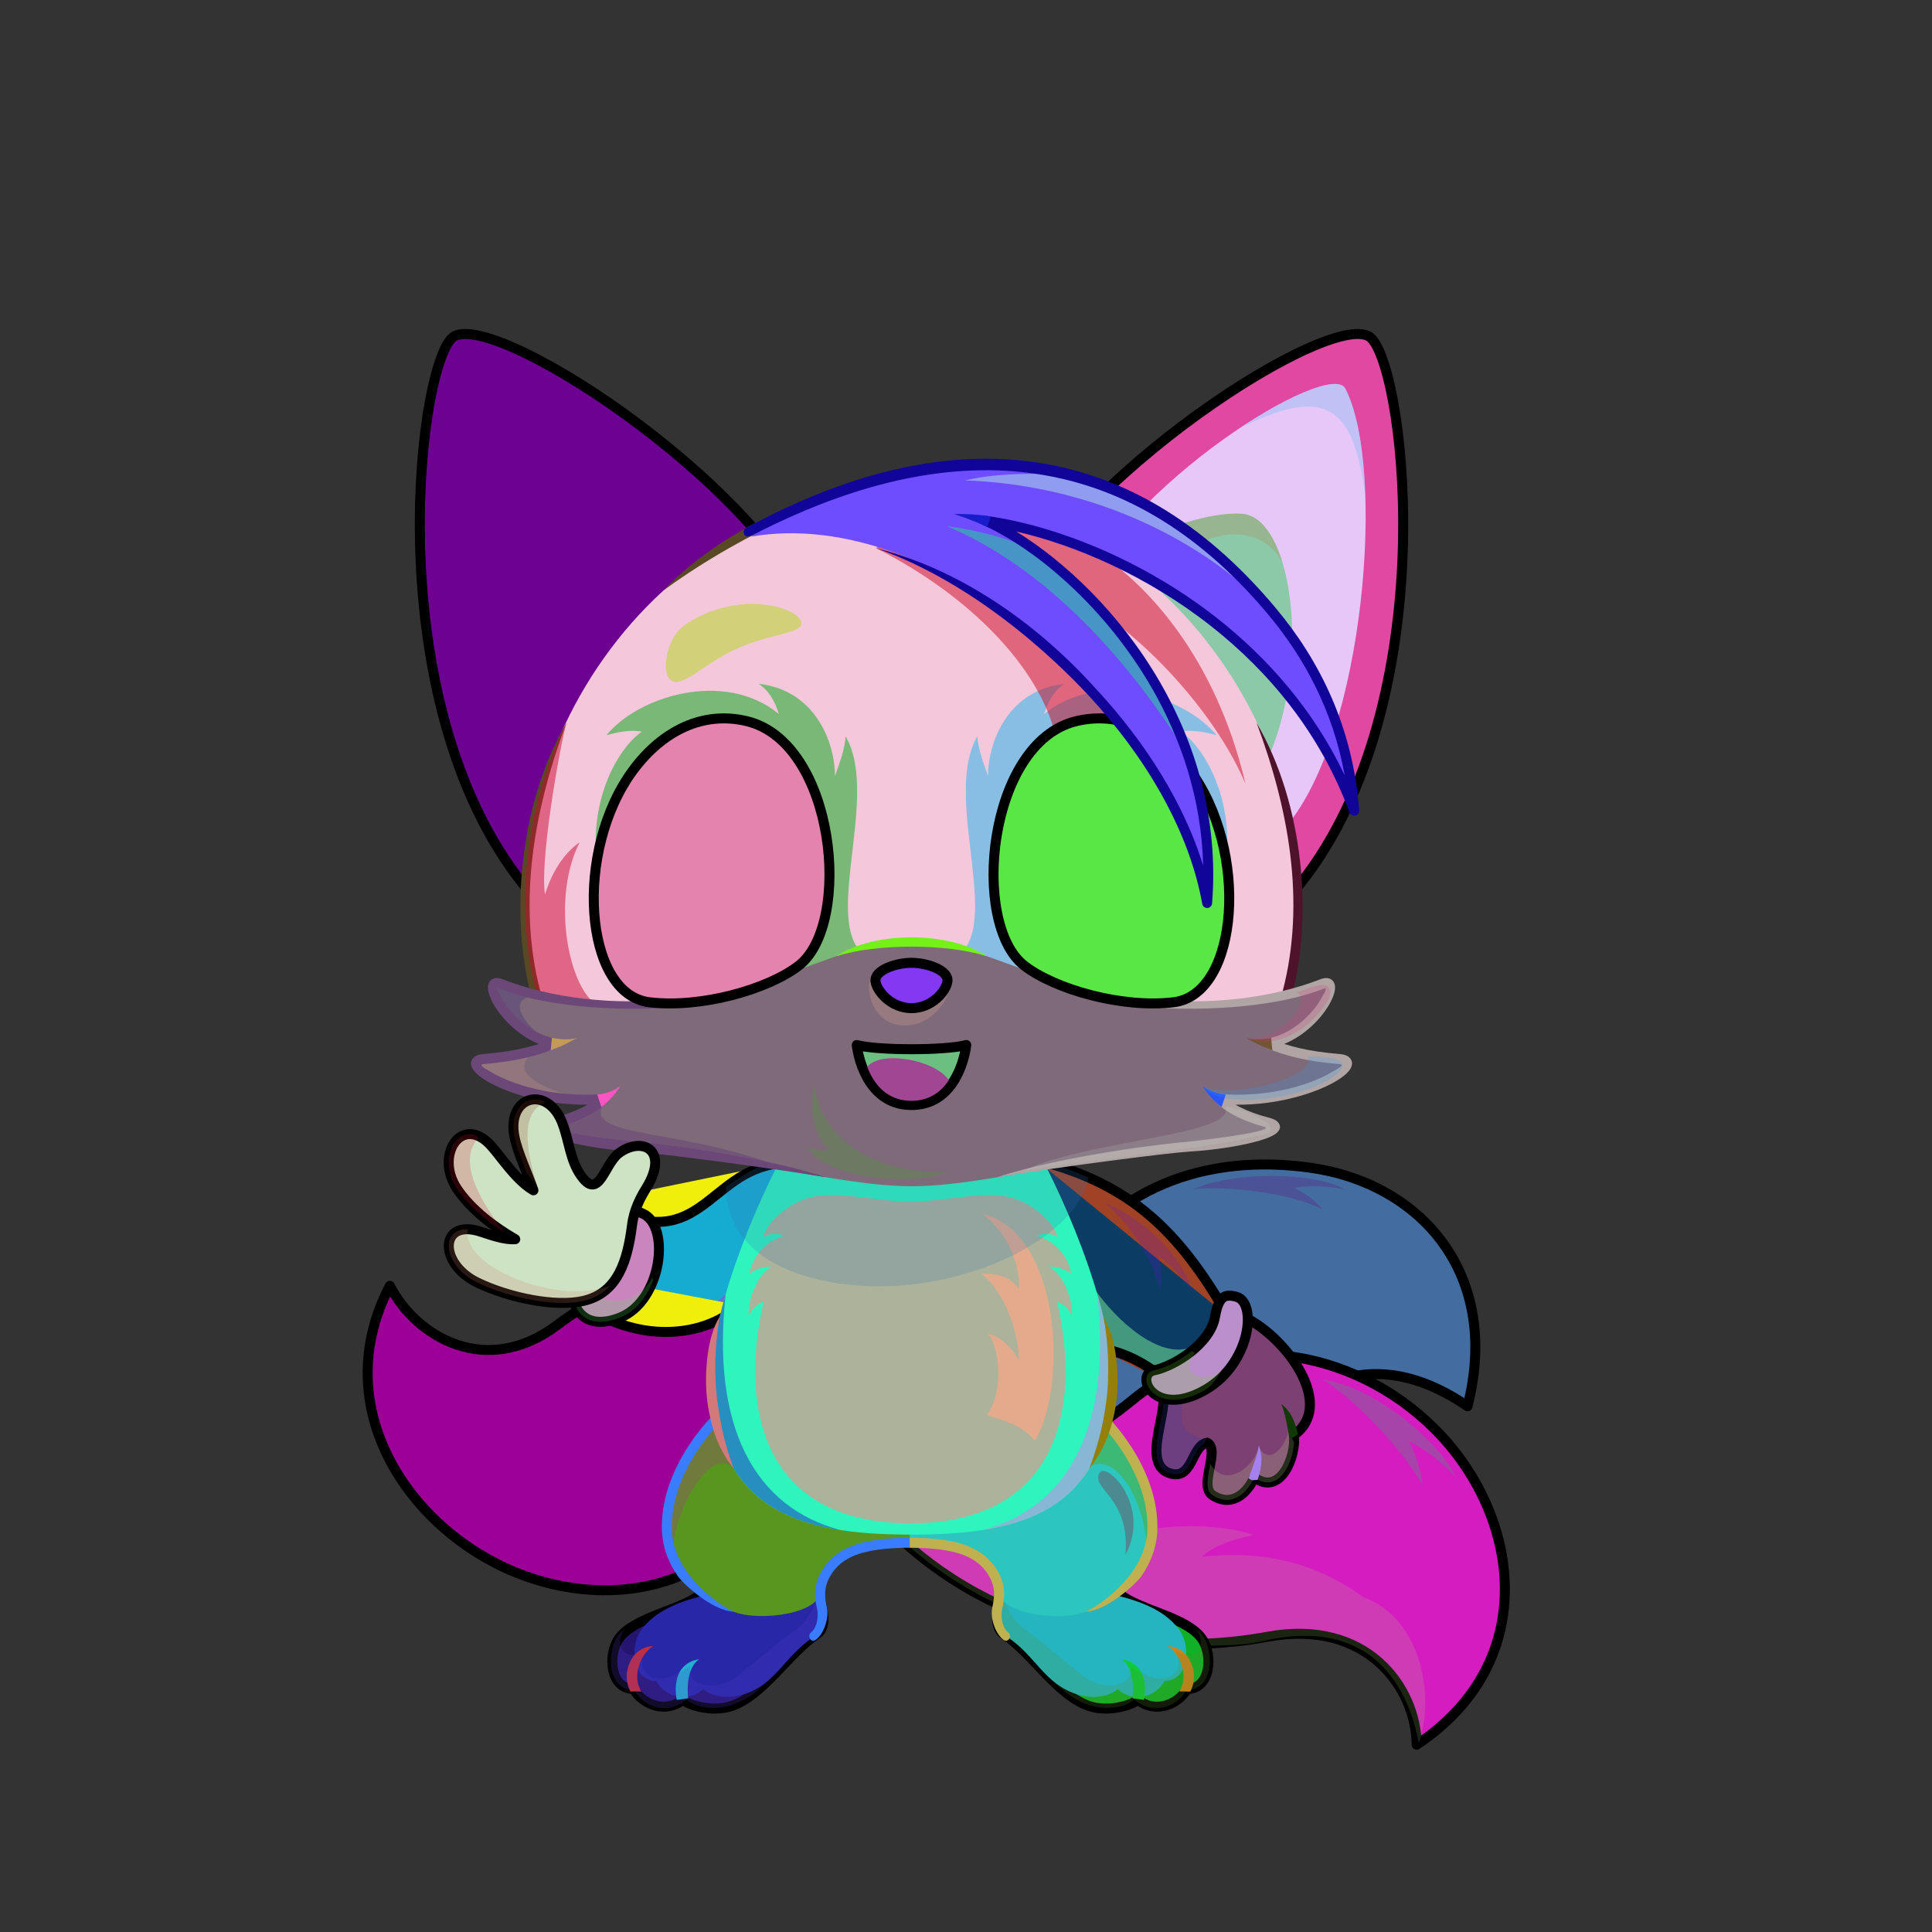 <?xml version="1.0" encoding="UTF-8"?><!DOCTYPE svg PUBLIC "-//W3C//DTD SVG 1.1//EN" "http://www.w3.org/Graphics/SVG/1.1/DTD/svg11.dtd"><!-- Creator: CorelDRAW X7 --><svg xmlns="http://www.w3.org/2000/svg" xmlns:xlink="http://www.w3.org/1999/xlink" xml:space="preserve" width="290mm" height="290mm" version="1.1" style="shape-rendering:geometricPrecision; text-rendering:geometricPrecision; image-rendering:optimizeQuality; fill-rule:evenodd; clip-rule:evenodd" viewBox="0 0 29000 29000">
 <rect x="0" y="0" width="29000" height="29000" fill="#333333" stroke="none"/>
 <defs>
  <style type="text/css">
   <![CDATA[
    .str1 {stroke:black;stroke-width:150}
    .str0 {stroke:black;stroke-width:150;stroke-linecap:round;stroke-linejoin:round}
    .fil4 {fill:none}
    .fil21 {fill:black}
    .fil12 {fill:#FEFEFE}
    .fil7 {fill:white}
    .fil13 {fill:black;fill-rule:nonzero}
    .fil0 {fill:black;fill-opacity:0.102}
    .fil8 {fill:black;fill-opacity:0.149}
    .fil14 {fill:black;fill-opacity:0.2}
    .fil18 {fill:#FFE299;fill-opacity:0.2}
    .fil11 {fill:#FFE299;fill-opacity:0.302}
    .fil39 {fill:black;fill-opacity:0.502}
    .fil2 {fill:#BF4C00;fill-opacity:0.502}
    .fil28 {fill:#FFE299;fill-opacity:0.502}
    .fil23 {fill:url(#id0)}
    .fil3 {fill:url(#id1)}
    .fil20 {fill:url(#id2)}
    .fil15 {fill:url(#id3)}
    .fil38 {fill:url(#id4)}
    .fil42 {fill:url(#id5)}
    .fil33 {fill:url(#id6)}
    .fil24 {fill:url(#id7)}
    .fil16 {fill:url(#id8)}
    .fil19 {fill:url(#id9)}
    .fil17 {fill:url(#id10)}
    .fil44 {fill:url(#id11)}
    .fil22 {fill:url(#id12)}
    .fil43 {fill:url(#id13)}
    .fil40 {fill:url(#id14)}
    .fil36 {fill:url(#id15)}
    .fil34 {fill:url(#id16)}
    .fil30 {fill:url(#id17)}
    .fil6 {fill:url(#id18)}
    .fil35 {fill:url(#id19)}
    .fil31 {fill:url(#id20)}
    .fil27 {fill:url(#id21)}
    .fil10 {fill:url(#id22)}
    .fil9 {fill:url(#id23)}
    .fil32 {fill:url(#id24)}
    .fil45 {fill:url(#id25)}
    .fil5 {fill:url(#id26)}
    .fil26 {fill:url(#id27)}
    .fil25 {fill:url(#id28)}
    .fil29 {fill:url(#id29)}
    .fil1 {fill:url(#id30)}
    .fil37 {fill:url(#id31)}
    .fil41 {fill:url(#id32)}
   ]]>
  </style>
  <linearGradient id="id0" gradientUnits="userSpaceOnUse" x1="13681.9" y1="17291.9" x2="13681.9" y2="23034.9">
   <stop offset="0" style="stop-opacity:1; stop-color:#FF6600"/>
   <stop offset="0.502" style="stop-opacity:1; stop-color:#F5942A"/>
   <stop offset="1" style="stop-opacity:1; stop-color:#FFAE00"/>
  </linearGradient>
  <linearGradient id="id1" gradientUnits="userSpaceOnUse" x1="7538.69" y1="22596.1" x2="6126.25" y2="19594.7">
   <stop offset="0" style="stop-opacity:1; stop-color:#DBDBDB"/>
   <stop offset="0.549" style="stop-opacity:1; stop-color:white"/>
   <stop offset="1" style="stop-opacity:1; stop-color:white"/>
  </linearGradient>
  <linearGradient id="id2" gradientUnits="userSpaceOnUse" x1="17890.2" y1="21010.8" x2="18046.4" y2="19448.5">
   <stop offset="0" style="stop-opacity:1; stop-color:#DBDBDB"/>
   <stop offset="0.678" style="stop-opacity:1; stop-color:white"/>
   <stop offset="1" style="stop-opacity:1; stop-color:white"/>
  </linearGradient>
  <linearGradient id="id3" gradientUnits="userSpaceOnUse" x1="15476.3" y1="24257.5" x2="15476.3" y2="20934.6">
   <stop offset="0" style="stop-opacity:1; stop-color:#FFC670"/>
   <stop offset="0.322" style="stop-opacity:1; stop-color:#FFAE00"/>
   <stop offset="1" style="stop-opacity:1; stop-color:#FAA017"/>
  </linearGradient>
  <linearGradient id="id4" gradientUnits="userSpaceOnUse" x1="9109.18" y1="14032.5" x2="12309.3" y2="14032.5">
   <stop offset="0" style="stop-opacity:1; stop-color:#0049B0"/>
   <stop offset="0.502" style="stop-opacity:1; stop-color:#9CC0FF"/>
   <stop offset="1" style="stop-opacity:1; stop-color:#0049B0"/>
  </linearGradient>
  <linearGradient id="id5" gradientUnits="userSpaceOnUse" xlink:href="#id4" x1="15054.6" y1="14032.5" x2="18254.7" y2="14032.5">
  </linearGradient>
  <linearGradient id="id6" gradientUnits="userSpaceOnUse" x1="13681.9" y1="17805.5" x2="13681.9" y2="14128.2">
   <stop offset="0" style="stop-opacity:1; stop-color:#DBDBDB"/>
   <stop offset="0.329" style="stop-opacity:1; stop-color:white"/>
   <stop offset="1" style="stop-opacity:1; stop-color:white"/>
  </linearGradient>
  <linearGradient id="id7" gradientUnits="userSpaceOnUse" x1="13664.7" y1="17937.1" x2="13664.7" y2="22866.3">
   <stop offset="0" style="stop-opacity:1; stop-color:#E6E6E6"/>
   <stop offset="0.651" style="stop-opacity:1; stop-color:#FEFEFE"/>
   <stop offset="1" style="stop-opacity:1; stop-color:#FEFEFE"/>
  </linearGradient>
  <linearGradient id="id8" gradientUnits="userSpaceOnUse" xlink:href="#id3" x1="11831.4" y1="24257.5" x2="11831.4" y2="20934.6">
  </linearGradient>
  <linearGradient id="id9" gradientUnits="userSpaceOnUse" x1="18373.5" y1="22495.2" x2="18648.6" y2="19744.3">
   <stop offset="0" style="stop-opacity:1; stop-color:#ADADAD"/>
   <stop offset="0.349" style="stop-opacity:1; stop-color:#E8E8E8"/>
   <stop offset="1" style="stop-opacity:1; stop-color:white"/>
  </linearGradient>
  <linearGradient id="id10" gradientUnits="userSpaceOnUse" x1="17056.8" y1="17439.4" x2="17056.8" y2="20837.2">
   <stop offset="0" style="stop-opacity:1; stop-color:#FA6B05"/>
   <stop offset="1" style="stop-opacity:1; stop-color:#FF9721"/>
  </linearGradient>
  <linearGradient id="id11" gradientUnits="userSpaceOnUse" x1="13681.9" y1="14451.8" x2="13681.9" y2="15133.5">
   <stop offset="0" style="stop-opacity:1; stop-color:#B0B0B0"/>
   <stop offset="1" style="stop-opacity:1; stop-color:black"/>
  </linearGradient>
  <linearGradient id="id12" gradientUnits="userSpaceOnUse" x1="9971.06" y1="17455.3" x2="9971.06" y2="19984">
   <stop offset="0" style="stop-opacity:1; stop-color:#FA6B05"/>
   <stop offset="1" style="stop-opacity:1; stop-color:#FF8F0F"/>
  </linearGradient>
  <linearGradient id="id13" gradientUnits="userSpaceOnUse" x1="16691.9" y1="11501.6" x2="16102.6" y2="13996.1">
   <stop offset="0" style="stop-opacity:1; stop-color:black"/>
   <stop offset="0.6" style="stop-opacity:1; stop-color:#001155"/>
   <stop offset="1" style="stop-opacity:1; stop-color:#0022AB"/>
  </linearGradient>
  <linearGradient id="id14" gradientUnits="userSpaceOnUse" xlink:href="#id13" x1="10671.9" y1="11501.6" x2="11261.2" y2="13996.1">
  </linearGradient>
  <linearGradient id="id15" gradientUnits="userSpaceOnUse" x1="13730.4" y1="16547.7" x2="13528.8" y2="15859.6">
   <stop offset="0" style="stop-opacity:1; stop-color:red"/>
   <stop offset="1" style="stop-opacity:1; stop-color:#590007"/>
  </linearGradient>
  <linearGradient id="id16" gradientUnits="userSpaceOnUse" xlink:href="#id2" x1="9339.47" y1="19777.9" x2="9156.27" y2="18220">
  </linearGradient>
  <linearGradient id="id17" gradientUnits="userSpaceOnUse" x1="15992.9" y1="7767.76" x2="20579.5" y2="10403.7">
   <stop offset="0" style="stop-opacity:1; stop-color:#DBDBDB"/>
   <stop offset="0.212" style="stop-opacity:1; stop-color:#E2E2E2"/>
   <stop offset="0.561" style="stop-opacity:1; stop-color:white"/>
   <stop offset="1" style="stop-opacity:1; stop-color:white"/>
  </linearGradient>
  <linearGradient id="id18" gradientUnits="userSpaceOnUse" x1="20730.1" y1="21107.7" x2="20730.1" y2="17900.6">
   <stop offset="0" style="stop-opacity:1; stop-color:#DBDBDB"/>
   <stop offset="0.749" style="stop-opacity:1; stop-color:white"/>
   <stop offset="1" style="stop-opacity:1; stop-color:white"/>
  </linearGradient>
  <linearGradient id="id19" gradientUnits="userSpaceOnUse" x1="8396.99" y1="19595.2" x2="8173.47" y2="16464.2">
   <stop offset="0" style="stop-opacity:1; stop-color:#E6E6E6"/>
   <stop offset="0.302" style="stop-opacity:1; stop-color:white"/>
   <stop offset="1" style="stop-opacity:1; stop-color:white"/>
  </linearGradient>
  <linearGradient id="id20" gradientUnits="userSpaceOnUse" x1="16239.9" y1="8630.86" x2="19040.4" y2="11054.9">
   <stop offset="0" style="stop-opacity:1; stop-color:#DBDBDB"/>
   <stop offset="0.271" style="stop-opacity:1; stop-color:#DBDBDB"/>
   <stop offset="1" style="stop-opacity:1; stop-color:white"/>
  </linearGradient>
  <linearGradient id="id21" gradientUnits="userSpaceOnUse" xlink:href="#id20" x1="11124" y1="8630.86" x2="8323.45" y2="11054.9">
  </linearGradient>
  <linearGradient id="id22" gradientUnits="userSpaceOnUse" xlink:href="#id2" x1="20168.3" y1="25698.3" x2="21984.4" y2="22784.5">
  </linearGradient>
  <linearGradient id="id23" gradientUnits="userSpaceOnUse" x1="15078.6" y1="21002.8" x2="20155.8" y2="25516.7">
   <stop offset="0" style="stop-opacity:1; stop-color:#E65C00"/>
   <stop offset="0.541" style="stop-opacity:1; stop-color:#E87E0E"/>
   <stop offset="1" style="stop-opacity:1; stop-color:#FFAE00"/>
  </linearGradient>
  <linearGradient id="id24" gradientUnits="userSpaceOnUse" x1="13681.9" y1="17488.5" x2="13681.9" y2="7384.8">
   <stop offset="0" style="stop-opacity:1; stop-color:#FF6600"/>
   <stop offset="0.18" style="stop-opacity:1; stop-color:#FF6600"/>
   <stop offset="1" style="stop-opacity:1; stop-color:#FFAE00"/>
  </linearGradient>
  <linearGradient id="id25" gradientUnits="userSpaceOnUse" x1="12813" y1="7721.24" x2="18787.8" y2="12776.8">
   <stop offset="0" style="stop-opacity:1; stop-color:#FFA800"/>
   <stop offset="0.161" style="stop-opacity:1; stop-color:#FFA700"/>
   <stop offset="1" style="stop-opacity:1; stop-color:#FFAE00"/>
  </linearGradient>
  <linearGradient id="id26" gradientUnits="userSpaceOnUse" x1="13246.3" y1="20821.8" x2="21381.5" y2="19476.9">
   <stop offset="0" style="stop-opacity:1; stop-color:#CF590B"/>
   <stop offset="0.502" style="stop-opacity:1; stop-color:#F78103"/>
   <stop offset="1" style="stop-opacity:1; stop-color:#FFAE00"/>
  </linearGradient>
  <linearGradient id="id27" gradientUnits="userSpaceOnUse" xlink:href="#id17" x1="11371" y1="7767.76" x2="6784.3" y2="10403.7">
  </linearGradient>
  <linearGradient id="id28" gradientUnits="userSpaceOnUse" x1="10229.5" y1="12556.3" x2="8291.8" y2="5851.07">
   <stop offset="0" style="stop-opacity:1; stop-color:#FF6600"/>
   <stop offset="0.278" style="stop-opacity:1; stop-color:#FF6600"/>
   <stop offset="1" style="stop-opacity:1; stop-color:#FFAE00"/>
  </linearGradient>
  <linearGradient id="id29" gradientUnits="userSpaceOnUse" xlink:href="#id28" x1="17134.4" y1="12556.3" x2="19072" y2="5851.07">
  </linearGradient>
  <linearGradient id="id30" gradientUnits="userSpaceOnUse" xlink:href="#id0" x1="14002.7" y1="21913.1" x2="6439.44" y2="20744.5">
  </linearGradient>
  <linearGradient id="id31" gradientUnits="userSpaceOnUse" x1="11128.5" y1="14857.7" x2="10234.3" y2="10987.6">
   <stop offset="0" style="stop-opacity:1; stop-color:#0053C7"/>
   <stop offset="1" style="stop-opacity:1; stop-color:black"/>
  </linearGradient>
  <linearGradient id="id32" gradientUnits="userSpaceOnUse" xlink:href="#id31" x1="16235.3" y1="14857.7" x2="17129.5" y2="10987.6">
  </linearGradient>
 </defs>
 <g id="Tail">
 <animateTransform type="translate" values="0;0 100;0;0 100;0;0 100;0;0 100;0" dur="10" repeatCount="indefinite" additive="sum" attributeName="transform"/>
  <path class="fil1" d="M13866 21487c-1291,-739 -1794,-503 -2318,813 -581,1455 -2277,1927 -3815,1299 -1584,-647 -2838,-2467 -1881,-4298 389,761 1560,1474 2578,523 234,-219 551,-374 926,-545 954,-435 2260,-706 3741,-273 864,252 1521,697 1752,1286 327,177 -512,1465 -983,1195z" style="fill:#cdd037"/>
  <path class="fil2" d="M11603 22165c-18,44 -37,89 -55,135 -581,1455 -2277,1927 -3815,1299 -1127,-460 -2087,-1515 -2202,-2745 800,890 1588,1087 2242,1386 607,278 1423,156 1725,-88 -159,34 -457,-34 -634,-162 291,4 968,-304 1034,-515 -210,38 -442,34 -582,-48 844,-287 1330,-1381 1368,-1877l919 2615z" style="fill:#6fa319"/>
  <path class="fil3" d="M6325 22600c-767,-866 -1110,-2080 -473,-3299 236,461 735,890 1323,952 327,253 1042,65 957,311 -64,188 -362,321 -658,397 210,202 803,229 645,443 -156,213 -580,225 -848,152 89,309 741,636 502,684 -236,48 -583,19 -880,-149 34,253 214,466 408,650 265,252 -518,167 -976,-141z" style="fill:#a31f50"/>
  <path class="fil0" d="M6325 22600c-431,-487 -981,-1400 -737,-2645 72,1326 1518,2200 2205,2280 -6,2 -12,4 -20,5 -236,48 -583,19 -880,-149 34,253 214,466 408,650 265,252 -518,167 -976,-141z" style="fill:#3495b0"/>
  <path class="fil4 str0" d="M13866 21487c-1291,-739 -1794,-503 -2318,813 -581,1455 -2277,1927 -3815,1299 -1584,-647 -2838,-2467 -1881,-4298 389,761 1443,1395 2514,587 910,-685 2670,-1485 4731,-882 864,252 1521,697 1752,1286 327,177 -512,1465 -983,1195z" style="fill:#9d0096"/>
  <path class="fil5" d="M13522 20519c1363,480 1581,40 2282,-1222 831,-1497 2322,-1984 3859,-1770 1669,234 2717,1612 2365,3581 -1717,-1166 -2749,65 -3773,726 -933,601 -2233,1107 -3764,960 -893,-86 -1592,-397 -1872,-929 -344,-112 406,-1523 903,-1346z" style="fill:#5850bd"/>
  <path class="fil6" d="M20949 17992c1067,687 1395,1881 1079,3116 -710,-482 -1303,-554 -1826,-426 -380,-94 -862,-127 -809,-327 51,-195 279,-292 572,-421 -228,-158 -766,-162 -624,-400 142,-237 540,-265 817,-244 -115,-285 -769,-544 -531,-635 235,-90 635,-142 947,-34 -54,-239 -297,-398 -508,-542 -266,-182 397,-248 883,-87z" style="fill:#881386"/>
  <path class="fil7" d="M21228 18197c773,646 1042,1613 860,2632 -20,38 -40,77 -57,116 -20,-694 -286,-1634 -1105,-2107 162,-23 346,-16 518,49 -228,-298 -413,-494 -843,-663 217,-27 423,-43 627,-27z" style="fill:#f74eb1"/>
  <path class="fil8" d="M22035 21078c-2,10 -4,20 -7,30 -1717,-1166 -2749,65 -3773,726 -906,584 -2158,1078 -3631,971 -37,-5 -74,-9 -111,-13 -854,-80 -1532,-362 -1843,-840l0 -1c2517,-302 3541,-2493 5194,-2974 440,-128 814,-173 1335,-89 -142,45 -364,119 -428,220 329,-11 1038,52 1387,182 287,106 838,348 1190,643 -172,-40 -462,-44 -573,-3 485,115 1037,543 1260,1148z" style="fill:#8a2af0"/>
  <path class="fil4 str0" d="M13522 20519c1363,480 1581,40 2282,-1222 831,-1497 2322,-1984 3859,-1770 1669,234 2872,1599 2365,3581 -1717,-1166 -2749,65 -3773,726 -933,601 -2233,1107 -3764,960 -893,-86 -1592,-397 -1872,-929 -344,-112 406,-1523 903,-1346z" style="fill:#436da0"/>
  <path class="fil9" d="M14271 20738c931,1231 1558,1232 2753,256 1323,-1080 3276,-780 4513,457 1273,1273 1621,3477 -272,4738 -9,-863 -832,-2019 -2341,-1589 -348,99 -747,105 -1211,99 -1186,-14 -2642,-329 -3920,-1362 -745,-603 -1185,-1293 -1121,-1931 -241,-303 1259,-1118 1599,-668z" style="fill:#3ada9d"/>
  <path class="fil10" d="M22454 22971c338,1122 71,2379 -1189,3218 -5,-522 -293,-1130 -856,-1440 -202,-372 -1021,-508 -810,-697 160,-143 528,-137 866,-78 -111,-276 -696,-556 -428,-684 265,-127 700,45 934,227 66,-321 -428,-901 -161,-842 261,59 598,235 813,516 93,-246 20,-517 -83,-770 -141,-345 608,71 914,550z" style="fill:#1fbe62"/>
  <path class="fil4 str0" d="M14271 20738c931,1231 1558,1232 2753,256 1323,-1080 3276,-780 4513,457 1273,1273 1621,3477 -272,4738 -9,-863 -753,-1897 -2244,-1620 -1266,235 -3449,207 -5228,-1232 -745,-603 -1185,-1293 -1121,-1931 -241,-303 1259,-1118 1599,-668z" style="fill:#d41cc0"/>
  <path class="fil8" d="M21297 26166c-75,-393 -421,-1976 -2339,-1534 -359,83 -778,71 -1251,64 -1182,-19 -2644,-332 -3914,-1359 -704,-570 -1135,-1217 -1127,-1825 1104,1188 2949,1750 4497,1459 451,-85 1150,-99 1655,67 -414,96 -635,193 -777,329 913,-98 1697,80 2424,607 868,316 1079,1477 832,2192z" style="fill:#b8ec76"/>
  <path class="fil11" d="M17904 17851c634,-275 1840,-260 2296,8 -274,-58 -537,-72 -769,-27 109,55 300,163 414,321 -418,-234 -1426,-362 -1941,-302z" style="fill:#60157f"/>
  <path class="fil11" d="M19856 20712c749,82 1775,944 1989,1455 -189,-208 -486,-437 -700,-535 84,144 204,472 204,667 -204,-434 -1040,-1335 -1493,-1587z" style="fill:#3c9f76"/>
 </g>
 <g id="RightFoot">
  <g id="_1810495239008">
   <path class="fil12" d="M17819 25352c-144,248 -498,368 -739,160 -82,82 -433,192 -723,99 -475,-152 -872,-807 -1283,-1077 -208,-138 -42,-480 -30,-702 240,73 639,20 960,-216 332,-245 1042,-199 820,325 302,236 1001,335 1221,663 166,246 125,748 -226,748z" style="fill:#972a55"/>
   <path class="fil4 str0" d="M17819 25352c-144,248 -498,368 -739,160 -82,82 -433,192 -723,99 -475,-152 -872,-807 -1283,-1077 -208,-138 -42,-480 -30,-702 240,73 639,20 960,-216 332,-245 606,-174 820,325 302,236 1001,335 1221,663 166,246 125,748 -226,748z" style="fill:#10b027"/>
   <path class="fil4" d="M16763 23949c560,135 807,327 949,532 169,244 121,751 -230,751 -143,249 -468,331 -708,123 -82,82 -321,169 -611,76 -475,-152 -615,-562 -1018,-844 -201,-140 -166,-401 -134,-554" style="fill:#25b5c0"/>
   <path class="fil13" d="M17867 25390c49,-89 71,-211 44,-328 -44,-189 -165,-337 -386,-356 205,135 317,462 178,683l164 1z" style="fill:#cd821c"/>
   <path class="fil13" d="M17172 25516c42,-251 5,-551 -337,-612 160,113 188,379 165,588l172 24z" style="fill:#0dcc37"/>
   <path class="fil14" d="M17807 25373c-159,274 -518,366 -783,136 -91,90 -355,186 -675,84 -525,-168 -749,-693 -1203,-992 -200,-132 -116,-450 -75,-688 -14,162 139,439 364,583 140,90 513,420 844,676 284,219 759,148 687,-168 474,364 855,160 681,-233 260,196 491,-48 314,-306 166,107 205,342 198,537 -22,197 -137,371 -352,371z" style="fill:#5e902c"/>
  </g>
 </g>
 <g id="RightLeg">
  <path class="fil15" d="M13654 20939c701,0 2353,-56 2710,226 302,239 937,901 935,1761 -2,445 -286,984 -1000,1266 -393,156 -1355,31 -1310,-347 60,-709 -896,-678 -1335,-685l0 -2221z" style="fill:#2cc6be"/>
  <path class="fil2" d="M17192 23390c67,-148 106,-305 107,-464 2,-775 -541,-1451 -869,-1752 -191,187 -276,614 -134,870 566,-375 1003,879 896,1346z" style="fill:#4eab2e"/>
  <path class="fil13" d="M15057 24610c33,25 62,27 88,-6 25,-32 18,-79 -15,-104 -85,-66 -111,-236 -89,-338 34,-163 71,-342 -66,-579 0,-1 -1,-3 -2,-4 -100,-171 -247,-296 -460,-378 -208,-80 -506,-119 -859,-119l0 150c335,0 616,36 805,108 180,69 302,173 385,314 0,2 1,3 2,4 108,188 77,337 48,473 -32,154 43,385 163,479zm1227 -3463c175,139 478,451 693,860 144,272 248,587 247,919 -1,245 -87,464 -218,653 -154,223 -427,476 -707,613 326,-17 760,-427 830,-528 147,-211 244,-458 244,-738 2,-360 -110,-698 -263,-989 -227,-430 -547,-760 -734,-907l-92 117z" style="fill:#bfb050"/>
  <path class="fil11" d="M16893 23341c396,-740 -294,-1423 -392,-1228 -123,245 468,368 392,1228z" style="fill:#940327"/>
 </g>
 <g id="LeftFoot">
  <g id="_1810495233888">
   <path class="fil12" d="M9511 25352c143,248 498,368 738,160 82,82 433,192 723,99 475,-152 873,-807 1283,-1077 208,-138 43,-480 31,-702 -240,73 -640,20 -960,-216 -332,-245 -1043,-199 -821,325 -302,236 -1000,335 -1221,663 -165,246 -124,748 227,748z" style="fill:#e16e74"/>
   <path class="fil4 str0" d="M9511 25352c143,248 498,368 738,160 82,82 433,192 723,99 475,-152 873,-807 1283,-1077 208,-138 43,-480 31,-702 -240,73 -640,20 -960,-216 -332,-245 -607,-174 -821,325 -302,236 -1000,335 -1221,663 -165,246 -124,748 227,748z" style="fill:#261570"/>
   <path class="fil4" d="M10566 23949c-559,135 -807,327 -949,532 -169,244 -121,751 230,751 143,249 468,331 709,123 82,82 321,169 611,76 475,-152 614,-562 1017,-844 201,-140 167,-401 134,-554" style="fill:#2727a7"/>
   <path class="fil13" d="M9463 25390c-49,-89 -71,-211 -44,-328 43,-189 164,-337 386,-356 -206,135 -317,462 -179,683l-163 1z" style="fill:#c82d35"/>
   <path class="fil13" d="M10157 25516c-41,-251 -5,-551 338,-612 -161,113 -189,379 -165,588l-173 24z" style="fill:#22b1d0"/>
   <path class="fil14" d="M9523 25373c158,274 517,366 783,136 90,90 354,186 675,84 524,-168 749,-693 1202,-992 200,-132 116,-450 75,-688 14,162 -138,439 -363,583 -140,90 -514,420 -845,676 -284,219 -758,148 -687,-168 -473,364 -854,160 -681,-233 -259,196 -490,-48 -314,-306 -166,107 -205,342 -197,537 22,197 136,371 352,371z" style="fill:#5b40d5"/>
  </g>
 </g>
 <g id="LeftLeg">
  <path class="fil16" d="M13654 20939c-701,0 -2353,-56 -2710,226 -303,239 -938,901 -935,1761 1,445 286,984 1000,1266 393,156 1354,31 1309,-347 -59,-709 896,-678 1336,-685l0 -2221z" style="fill:#58961f"/>
  <path class="fil2" d="M10116 23390c-67,-148 -107,-305 -107,-464 -2,-775 540,-1451 869,-1752 190,187 275,614 134,870 -388,-413 -1003,879 -896,1346z" style="fill:#895e5d"/>
  <path class="fil13" d="M12251 24610c-33,25 -63,27 -88,-6 -25,-32 -19,-79 14,-104 85,-66 111,-236 90,-338 -34,-163 -72,-342 65,-579 1,-1 2,-3 3,-4 100,-171 246,-296 460,-378 208,-80 506,-119 859,-119l0 150c-335,0 -616,36 -806,108 -179,69 -302,173 -384,314 -1,2 -2,3 -2,4 -109,188 -77,337 -49,473 33,154 -42,385 -162,479zm-1227 -3463c-176,139 -478,451 -694,860 -143,272 -247,587 -246,919 0,245 86,464 217,653 155,223 428,476 708,613 -326,-17 -761,-427 -831,-528 -146,-211 -243,-458 -244,-738 -1,-360 110,-698 264,-989 226,-430 547,-760 733,-907l93 117z" style="fill:#397cfd"/>
 </g>
 <g id="RightHand">
 <animateTransform type="translate" values="0;0 200;0;0 200;0;0 200;0;0 200;0" dur="10" repeatCount="indefinite" additive="sum" attributeName="transform"/>
  <path class="fil17" d="M15619 17715c-78,-157 -65,-282 57,-275 1158,67 2402,1619 2812,2334 289,504 -636,1265 -911,1014 -400,-366 -786,-483 -1129,-559 -358,-79 -514,-1818 -829,-2514z" style="fill:#0b3c63"/>
  <path class="fil2" d="M17324 20597c-249,-249 -423,-300 -745,-324 -156,-175 -225,-650 -133,-901 308,435 944,1036 1436,852 -34,96 -368,299 -558,373z" style="fill:#7bf697"/>
  <path class="fil4 str0" d="M15553 17411c1426,356 2152,1077 2885,2355m-861 1022c-394,-360 -769,-512 -1113,-557" style="fill:#a04226"/>
  <path class="fil18" d="M16572 18050c642,260 1202,844 1330,1357 -151,-237 -321,-420 -515,-554 37,116 60,314 27,506 -126,-463 -438,-983 -842,-1309z" style="fill:#6418e8"/>
 </g>
 <g id="RightPaw">
 <animateTransform type="translate" values="0;0 200;0;0 200;0;0 200;0;0 200;0" dur="10" repeatCount="indefinite" additive="sum" attributeName="transform"/>
  <path class="fil19 str0" d="M17429 20867c169,229 -340,1124 149,1253 331,87 305,-425 542,-464 202,106 -135,649 81,788 318,205 553,-85 624,-269 392,292 635,-310 597,-633 684,-491 -243,-1624 -863,-1817 -325,388 -806,754 -1130,1142z" style="fill:#7d4072"/>
  <path class="fil14" d="M18167 21974c-34,185 -88,392 34,470 318,205 553,-85 624,-269 351,261 582,-193 599,-523 -48,-106 -87,-199 -86,-245 21,232 -265,623 -441,324 -105,327 -517,607 -730,243z" style="fill:#b9e48a"/>
  <path class="fil14" d="M17429 20867c169,229 -340,1124 149,1253 308,81 307,-358 497,-450 12,-25 23,-50 35,-73 -180,-4 -355,-109 -369,-297 -24,-310 95,-570 564,-809 -186,43 -371,85 -556,127l-289 212c-10,12 -21,25 -31,37z" style="fill:#363cba"/>
  <path class="fil20 str0" d="M17321 20570c309,-64 845,-400 916,-802 56,-313 146,-351 324,-302 313,87 211,1004 -468,1395 -770,443 -1072,-229 -772,-291z" style="fill:#bb8fcb"/>
  <path class="fil14" d="M17321 20570c160,-33 381,-139 566,-289 15,-4 38,33 53,27 -265,317 133,485 417,251 -86,97 -141,231 -264,302 -770,443 -1072,-229 -772,-291z" style="fill:#6cda2c"/>
  <path class="fil21" d="M18740 22189c60,-157 130,-332 154,-490 62,142 51,311 -16,514 -59,3 -81,20 -138,-24z" style="fill:#a580f1"/>
  <path class="fil21" d="M19352 21577c-29,-166 -58,-352 -118,-500 126,90 203,241 248,450 -48,33 -58,59 -130,50z" style="fill:#103905"/>
 </g>
 <g id="LeftHand">
 <animateTransform type="translate" values="0;0 200;0;0 200;0;0 200;0;0 200;0" dur="10" repeatCount="indefinite" additive="sum" attributeName="transform"/>
  <path class="fil22" d="M11881 17486c-246,-6 -155,7 -316,-31 -17,6 -361,100 -615,306 -818,666 -1021,783 -1943,293 -513,-273 -1135,691 -892,973 698,810 1783,1302 2871,667 310,-180 437,-1206 737,-1931 7,-16 151,-261 158,-277z" style="fill:#16abd1"/>
  <path class="fil2" d="M8529 19430c676,548 1566,784 2457,264 35,-20 68,-52 99,-92l-193 -172c-660,589 -1462,54 -1259,-687 -346,237 -738,457 -1104,687z" style="fill:#c033d8"/>
  <path class="fil4 str0" d="M11701 17461c-1106,116 -1196,1481 -2756,566m-830 1000c1169,1334 2512,1045 2978,564" style="fill:#f0ee0b"/>
 </g>
 <g id="Body">
 <animateTransform type="translate" values="0;0 200;0;0 200;0;0 200;0;0 200;0" dur="10" repeatCount="indefinite" additive="sum" attributeName="transform"/>
  <path class="fil23" d="M13682 23035c-1548,0 -2752,-291 -2993,-1956 -146,-1010 487,-2657 1084,-3787 334,54 989,70 1909,70 920,0 1575,-16 1908,-70 598,1130 1231,2777 1085,3787 -241,1665 -1445,1956 -2993,1956z" style="fill:#2df5bd"/>
  <path class="fil2" d="M12620 22967c-1015,-156 -1748,-629 -1931,-1888 -66,-456 27,-1041 203,-1649 -216,1985 433,3200 1728,3537l0 0z" style="fill:#212bc1"/>
  <path class="fil24" d="M13665 18035c-641,0 -1194,-216 -1663,-6 -198,88 -483,303 -549,542 95,-66 243,-58 320,-21 -236,59 -468,264 -523,567 81,-62 222,-112 337,-100 -214,79 -375,530 -347,735 49,-103 123,-177 222,-215 -374,1627 2,3327 2203,3329 2200,-2 2577,-1702 2203,-3329 99,38 172,112 221,215 28,-205 -132,-656 -346,-735 115,-12 256,38 337,100 -56,-303 -287,-508 -524,-567 78,-37 226,-45 321,21 -66,-239 -352,-454 -550,-542 -469,-210 -1022,6 -1662,6z" style="fill:#adb39b"/>
  <path class="fil13" d="M11012 22044c-250,-321 -338,-641 -387,-954 -60,-377 -29,-1005 179,-1327 -78,420 -89,912 -31,1305 50,341 94,572 239,976z" style="fill:#d4797a"/>
  <path class="fil2" d="M14743 22967c1016,-156 1749,-629 1932,-1888 66,-456 -27,-1041 -203,-1649 215,1985 -433,3200 -1729,3537l0 0z" style="fill:#e27beb"/>
  <path class="fil13" d="M16352 22044c250,-321 347,-641 397,-954 59,-377 24,-998 -184,-1320 78,421 93,905 36,1298 -50,341 -104,572 -249,976z" style="fill:#947f09"/>
  <path class="fil7" d="M15532 21631c-165,-233 -471,-309 -721,-392 266,-337 190,-1056 12,-1223 183,43 382,214 471,413 -2,-464 -220,-1025 -556,-1308 245,-13 452,59 557,231 14,-433 -195,-853 -547,-1134 1155,276 1300,2536 784,3413z" style="fill:#e4aa8c"/>
  <path class="fil14" d="M16339 17673c-175,958 -2055,1841 -3736,1594 -1316,-194 -1709,-862 -1706,-1451 1548,-1116 3608,-903 5442,-143z" style="fill:#336fb1"/>
 </g>
 <g id="Ears">
 <animateTransform type="translate" values="0;0 200;0;0 200;0;0 200;0;0 200;0" dur="10" repeatCount="indefinite" additive="sum" attributeName="transform"/>
  <path class="fil4" d="M19465 8952c124,387 10,1239 -150,1518 -290,507 -725,848 -1299,820 -207,-259 -1033,-1366 -1119,-1446" style="fill:#ab5408"/>
  <path class="fil25" d="M6777 5080c-533,558 -1091,5642 1175,8314 989,-1846 2965,-3786 4268,-4082 -831,-2101 -4943,-4755 -5443,-4232z" style="fill:#49cf03"/>
  <path class="fil26" d="M11290 9126c-834,-1897 -3885,-3744 -4119,-3295 -617,1183 -292,5191 889,6578 898,-701 2332,-2583 3230,-3283z" style="fill:#6bb387"/>
  <path class="fil14" d="M8756 6426c-795,-531 -1479,-799 -1585,-595 -181,346 -280,934 -302,1627 181,-1408 616,-1657 1887,-1032z" style="fill:#0e5a22"/>
  <path class="fil27" d="M11479 9141c-899,-1130 -2264,-1476 -2772,-1427 -838,82 -1106,2819 -39,4262 898,-700 1913,-2135 2811,-2835z" style="fill:#3db094"/>
  <path class="fil14" d="M11158 8787c-876,-849 -2001,-1117 -2451,-1073 -258,25 -461,301 -589,713 533,-859 1760,-236 2413,770 154,-146 447,-304 627,-410z" style="fill:#8a3d57"/>
  <path class="fil28" d="M6777 5080c-84,89 -169,291 -244,579 901,-801 3234,974 4535,2010 -1531,-1599 -3918,-2979 -4291,-2589z" style="fill:#97c7dd"/>
  <g id="_1810572654944">
   <path class="fil29 str1" d="M20587 5080c533,558 1091,5642 -1175,8314 -990,-1846 -2965,-3786 -4268,-4082 831,-2101 4943,-4755 5443,-4232z" style="fill:#e048a2"/>
   <path class="fil30" d="M16073 9126c835,-1897 3886,-3744 4120,-3295 617,1183 292,5191 -890,6578 -898,-701 -2332,-2583 -3230,-3283z" style="fill:#e6c7f8"/>
   <path class="fil14" d="M18608 6426c794,-531 1479,-799 1585,-595 181,346 280,934 302,1627 -181,-1408 -616,-1657 -1887,-1032z" style="fill:#29b2f2"/>
   <path class="fil31" d="M15885 9141c898,-1130 2264,-1476 2772,-1427 838,82 1106,2819 39,4262 -898,-700 -1913,-2135 -2811,-2835z" style="fill:#8cc9a9"/>
   <path class="fil14" d="M16206 8787c876,-849 2000,-1117 2451,-1073 257,25 461,301 589,713 -533,-859 -1760,-236 -2413,770 -154,-146 -447,-304 -627,-410z" style="fill:#c66a2c"/>
  </g>
  <path class="fil4 str1" d="M6777 5080c-533,558 -1091,5642 1175,8314 989,-1846 2965,-3786 4268,-4082 -831,-2101 -4943,-4755 -5443,-4232z" style="fill:#6d0192"/>
 </g>
 <g id="Head">
 <animateTransform type="translate" values="0;0 200;0;0 200;0;0 200;0;0 200;0" dur="10" repeatCount="indefinite" additive="sum" attributeName="transform"/>
  <path class="fil32" d="M13682 7385c-3893,0 -6526,4125 -5644,7514 701,2692 4659,2589 5644,2589 985,0 4943,103 5644,-2589 882,-3389 -1751,-7514 -5644,-7514z" style="fill:#f4c7da"/>
  <path class="fil13" d="M13682 7310l0 150c-700,0 -1358,135 -1962,376 -359,143 -1128,560 -1761,1027 650,-684 1490,-1079 1706,-1166 621,-248 1298,-387 2017,-387zm-5179 3538c-480,1281 -743,2686 -393,4032 536,2056 3036,2446 4571,2518l0 150c-1570,-73 -4154,-474 -4715,-2630 -299,-1147 -187,-2824 537,-4070z" style="fill:#584924"/>
  <path class="fil2" d="M8503 10848c-589,1189 -813,2726 -436,4119 739,1473 2232,2265 4299,2388 -1826,-285 -2444,-1373 -3441,-2297 -405,-305 -643,-1597 -224,-2414 -183,121 -399,382 -520,783 -79,-466 194,-2083 322,-2579z" style="fill:#c90831"/>
  <path class="fil13" d="M13682 7310l0 150c700,0 1358,135 1961,376 359,143 1129,560 1762,1027 -650,-684 -1490,-1079 -1706,-1166 -621,-248 -1298,-387 -2017,-387zm5179 3538c480,1281 743,2686 392,4032 -535,2056 -3036,2446 -4570,2518l0 150c1570,-73 4154,-474 4715,-2630 299,-1147 187,-2824 -537,-4070z" style="fill:#4e122a"/>
  <g id="_1810572654752">
   <path class="fil2" d="M13129 14422c-927,-331 120,-2410 -436,-3370 -12,215 -114,461 -159,595 -6,-523 -303,-1287 -1147,-1383 179,116 254,297 304,453 -830,-678 -2127,-253 -2586,318 169,-47 370,-86 530,-53 -339,234 -790,975 -676,1978 531,665 1256,1677 1787,2342 716,-258 1666,-621 2383,-880z" style="fill:#00a916"/>
   <path class="fil2" d="M14235 14422c927,-331 -121,-2410 435,-3370 13,215 115,461 160,595 6,-523 302,-1287 1147,-1383 -179,116 -254,297 -304,453 830,-678 2127,-253 2586,318 -169,-47 -370,-86 -530,-53 338,234 790,975 676,1978 -531,665 -1256,1677 -1787,2342 -716,-258 -1666,-621 -2383,-880z" style="fill:#1cb6eb"/>
  </g>
  <path class="fil33" d="M13682 14128c-919,0 -1337,416 -3140,860 -796,196 -2062,158 -3027,-220 -334,-130 87,758 809,895 -280,112 -563,192 -1069,234 -447,37 531,698 1788,600 -92,118 -354,263 -707,352 -396,99 380,315 1193,363 1260,75 3017,594 4153,594 1136,0 2892,-519 4153,-594 812,-48 1589,-264 1193,-363 -353,-89 -615,-234 -707,-352 1257,98 2235,-563 1788,-600 -507,-42 -789,-122 -1069,-234 722,-137 1143,-1025 809,-895 -965,378 -2231,416 -3028,220 -1802,-444 -2220,-860 -3139,-860z" style="fill:#7f6a7a"/>
  <path class="fil14" d="M8039 14947c-159,-43 -376,-121 -524,-179 -331,-129 82,729 769,871 -297,-114 -768,-658 -245,-692z" style="fill:#100373"/>
  <path class="fil14" d="M7993 15811c-177,46 -470,67 -743,94 -381,38 224,537 1507,589 -432,-92 -1183,-353 -764,-683z" style="fill:#dca987"/>
  <path class="fil14" d="M9054 16582c-116,55 -557,226 -718,267 -396,99 380,315 1193,363 552,33 1200,151 1849,273l193 -26c-1471,-519 -2789,-393 -2517,-877z" style="fill:#3f006d"/>
  <path class="fil13" d="M10055 14997c41,-4 78,25 82,66 5,42 -71,57 -112,62 -469,33 -1680,49 -2538,-287 -65,-26 28,119 45,149 124,225 419,529 806,603 40,7 67,46 59,87 -5,28 -25,49 -50,57 -142,57 -285,105 -456,145 -173,40 -373,71 -630,93 -106,9 62,89 117,123 300,182 931,384 1660,327 41,-3 77,28 80,70 2,21 -6,41 -20,56 -56,69 -158,143 -295,211 -120,60 -245,105 -374,142 -88,25 -67,42 12,68 246,82 1085,168 1093,169 240,14 1869,203 2860,533 -966,-163 -2573,-366 -2869,-384 -473,-28 -936,-113 -1170,-199 -66,-25 -118,-51 -150,-78 -62,-53 -74,-109 -23,-166 24,-28 68,-51 136,-68 163,-41 305,-94 419,-151 29,-14 56,-29 81,-43 -665,6 -1231,-186 -1518,-359 -80,-48 -140,-97 -178,-141 -55,-65 -68,-128 -34,-183 26,-42 79,-70 161,-77 250,-21 444,-51 609,-89 82,-19 157,-40 229,-63 -327,-135 -572,-403 -687,-611 -38,-69 -62,-133 -72,-186 -13,-74 2,-132 48,-167 40,-30 95,-35 166,-8 752,295 1713,390 2513,299z" style="fill:#6c4878"/>
  <path class="fil13" d="M17309 14997c-41,-4 -78,25 -82,66 -5,42 71,57 112,62 469,33 1680,49 2538,-287 65,-26 -28,119 -45,149 -124,225 -419,529 -806,603 -40,7 -67,46 -60,87 6,28 25,49 51,57 142,57 285,105 456,145 172,40 373,71 629,93 111,9 -71,95 -116,123 -300,182 -931,384 -1660,327 -41,-3 -77,28 -80,70 -2,21 6,41 20,56 55,69 158,143 294,211 111,55 245,107 398,149 67,18 50,33 -14,55 -229,79 -1103,174 -1114,175 -240,14 -1869,203 -2861,533 967,-163 2574,-366 2870,-384 473,-28 936,-113 1170,-199 66,-25 118,-51 150,-78 62,-53 73,-109 23,-166 -24,-28 -68,-51 -136,-68 -163,-41 -306,-94 -419,-151 -29,-14 -56,-29 -81,-43 665,6 1231,-186 1517,-359 81,-48 141,-97 179,-141 55,-65 68,-128 34,-183 -26,-42 -79,-70 -161,-77 -250,-21 -444,-51 -609,-89 -82,-19 -157,-40 -229,-63 327,-135 572,-403 686,-611 38,-69 63,-133 72,-186 14,-74 -1,-132 -47,-167 -40,-30 -95,-35 -166,-8 -752,295 -1713,390 -2513,299z" style="fill:#b0a4a5"/>
  <path class="fil13" d="M12549 14354c580,-379 1686,-379 2266,0 -608,-193 -1658,-193 -2266,0z" style="fill:#74f117"/>
  <path class="fil2" d="M13148 8227c1469,745 2450,1826 2690,2792 321,-227 664,-300 1015,-316 81,-67 -1271,-1844 -852,-1758 627,130 2113,1458 2695,2821 -456,-1926 -1488,-2971 -2133,-3415 -627,-360 -1280,-780 -1919,-983 -338,263 -1158,596 -1496,859z" style="fill:#ca061e"/>
  <path class="fil14" d="M14226 17596c-1280,21 -1914,-614 -2000,-1301 -94,321 -2,799 224,962 -127,25 -254,8 -351,-66 237,495 1559,627 2127,405z" style="fill:#29b40e"/>
  <path class="fil21" d="M8284 15578c120,24 240,33 371,6 -147,80 -238,127 -390,182 8,-51 12,-137 19,-188z" style="fill:#c49a59"/>
  <path class="fil21" d="M8965 16428c98,-4 240,-44 350,-128 -86,133 -191,242 -289,318 -12,-49 -48,-140 -61,-190z" style="fill:#fb55c4"/>
  <path class="fil21" d="M19080 15578c-120,24 -240,33 -371,6 147,80 238,127 390,182 -8,-51 -12,-137 -19,-188z" style="fill:#715535"/>
  <path class="fil21" d="M18399 16428c-98,-4 -241,-44 -350,-128 85,133 190,242 288,318 13,-49 49,-140 62,-190z" style="fill:#2a54fc"/>
  <path class="fil14" d="M19470 14897c247,136 -299,740 -761,687 422,163 949,-91 1243,-602 100,-329 -292,-159 -482,-85z" style="fill:#db387a"/>
  <path class="fil14" d="M19632 15864c135,311 -1168,647 -1583,436 246,370 1456,201 1929,-114 470,-317 -143,-335 -346,-322z" style="fill:#24a3f7"/>
  <path class="fil14" d="M18389 16609c198,431 -1997,489 -3047,966 540,-113 2867,-340 3508,-523 633,-66 -258,-456 -461,-443z" style="fill:#becdc4"/>
 </g>
 <g id="LeftPaw">
 <animateTransform type="translate" values="0;0 200;0;0 200;0;0 200;0;0 200;0" dur="10" repeatCount="indefinite" additive="sum" attributeName="transform"/>
  <path class="fil34 str1" d="M8641 19256c-120,238 44,770 669,520 625,-250 758,-1369 341,-1558 -595,-270 -604,397 -1010,1038z" style="fill:#ca85bf"/>
  <path class="fil14" d="M8641 19256c-120,238 44,770 669,520 236,-94 401,-312 494,-556 -4,-16 -7,-33 -10,-49 -261,517 -953,428 -1065,3 -15,26 -72,56 -88,82z" style="fill:#52ec55"/>
  <path class="fil35 str0" d="M9487 18391c31,-244 130,-421 216,-561 350,-575 -69,-777 -414,-520 -222,165 -296,722 -568,337 -164,-233 -174,-505 -278,-784 -218,-582 -846,-423 -720,204 48,240 208,575 284,800 -256,-148 -471,-483 -632,-665 -437,-491 -855,130 -516,640 214,322 573,585 875,759 -144,12 -336,-51 -508,-109 -628,-214 -656,472 -58,761 468,225 1165,372 1589,274 527,-121 663,-620 730,-1136z" style="fill:#cee2c4"/>
  <path class="fil14" d="M8193 16544c-257,-139 -561,70 -470,523 32,159 113,361 186,545 56,68 109,137 155,209 -96,-365 -330,-1101 129,-1277z" style="fill:#8e3922"/>
  <path class="fil14" d="M7120 17031c-319,-75 -531,404 -261,811 177,266 453,492 714,661 -390,-511 -710,-1089 -389,-1425 -20,-17 -41,-33 -64,-47z" style="fill:#e00b2e"/>
  <path class="fil14" d="M7024 18451c-424,-12 -381,549 144,802 468,225 1165,372 1589,274 170,-39 299,-117 398,-223 -813,295 -2246,-300 -2131,-853z" style="fill:#d17d6a"/>
 </g>
 <g id="Mouth">
 <animateTransform type="translate" values="0;0 200;0;0 200;0;0 200;0;0 200;0" dur="10" repeatCount="indefinite" additive="sum" attributeName="transform"/>
  <path class="fil21 str0" d="M13682 16587c-606,0 -788,-624 -822,-901 308,84 1335,84 1644,0 -35,277 -216,901 -822,901z" style="fill:#6bbf80"/>
  <path class="fil36" d="M13680 16524c-379,0 -571,-268 -663,-511 214,-257 1026,-100 1225,201 -111,169 -288,310 -562,310z" style="fill:#a14693"/>
 </g>
 <g id="Eyes">
 <animateTransform type="translate" values="0;0 200;0;0 200;0;0 200;0;0 200;0" dur="10" repeatCount="indefinite" additive="sum" attributeName="transform"/>
  <path class="fil37" d="M9747 15044c769,93 1776,-190 2242,-549 812,-627 553,-3344 -775,-3669 -665,-162 -1273,150 -1702,723 -908,1212 -749,3375 235,3495z" style="fill:#f0a5a4"/>
  <path class="fil38" d="M9747 15044c769,93 1776,-190 2242,-549 137,-106 244,-273 320,-477 -302,-212 -403,-579 -514,-938 -480,-25 -961,-51 -1441,-77 -671,435 -1082,1015 -1245,1503 141,301 355,504 638,538z" style="fill:#736f81"/>
  <path class="fil39" d="M12402 13677c196,-1044 -200,-2609 -1188,-2851 -665,-162 -1273,150 -1702,723 -335,448 -525,1025 -582,1581l0 7c388,-1220 1444,-1964 2162,-1829 880,167 1270,1177 1310,2369z" style="fill:#dcfbb2"/>
  <circle class="fil7" transform="matrix(1.151 -0.116 0.134 1.274 9622.03 14609.1)" r="235"/>
  <circle class="fil7" transform="matrix(0.577 0.015 -0.019 0.607 9442.32 13849.8)" r="235"/>
  <path class="fil40" d="M10734 11450c541,-157 1083,298 1212,1016 128,717 -206,1426 -747,1582 -541,156 -1083,-299 -1212,-1016 -128,-718 206,-1426 747,-1582z" style="fill:#cc8699"/>
  <path class="fil7" d="M11340 11685c-582,11 -858,1575 -13,1574 871,0 643,-1585 13,-1574z" style="fill:#8d24be"/>
  <path class="fil4 str1" d="M9747 15044c769,93 1776,-190 2242,-549 812,-627 553,-3344 -775,-3669 -665,-162 -1273,150 -1702,723 -908,1212 -749,3375 235,3495z" style="fill:#e583af"/>
  <path class="fil2" d="M12009 9406c-90,107 -522,129 -993,351 -433,204 -743,535 -912,472 -187,-70 -113,-521 56,-736 139,-176 589,-408 1057,-426 553,-21 901,210 792,339z" style="fill:#afdc1b"/>
  <path class="fil41" d="M17617 15044c-769,93 -1776,-190 -2242,-549 -812,-627 -553,-3344 775,-3669 665,-162 1273,150 1702,723 908,1212 749,3375 -235,3495z" style="fill:#7156d5"/>
  <path class="fil42" d="M17617 15044c-769,93 -1776,-190 -2242,-549 -138,-106 -244,-273 -320,-477 302,-212 402,-579 514,-938 480,-25 961,-51 1441,-77 671,435 1082,1015 1245,1503 -141,301 -355,504 -638,538z" style="fill:#35aded"/>
  <path class="fil39" d="M14962 13677c-196,-1044 200,-2609 1188,-2851 665,-162 1273,150 1702,723 335,448 525,1025 581,1581l1 7c-389,-1220 -1445,-1964 -2162,-1829 -880,167 -1270,1177 -1310,2369z" style="fill:#018e50"/>
  <circle class="fil7" transform="matrix(-1.151 -0.116 -0.134 1.274 17741.8 14609.1)" r="235"/>
  <circle class="fil7" transform="matrix(-0.577 0.015 0.019 0.607 17921.5 13849.8)" r="235"/>
  <path class="fil43" d="M16630 11450c-541,-157 -1084,298 -1212,1016 -128,717 206,1426 747,1582 541,156 1083,-299 1211,-1016 129,-718 -206,-1426 -746,-1582z" style="fill:#64a4e9"/>
  <path class="fil7" d="M16024 11685c582,11 858,1575 13,1574 -871,0 -644,-1585 -13,-1574z" style="fill:#b90f9e"/>
  <path class="fil4 str1" d="M17617 15044c-769,93 -1776,-190 -2242,-549 -812,-627 -553,-3344 775,-3669 665,-162 1273,150 1702,723 908,1212 749,3375 -235,3495z" style="fill:#59e745"/>
 </g>
 <g id="Nose">
 <animateTransform type="translate" values="0;0 200;0;0 200;0;0 200;0;0 200;0" dur="10" repeatCount="indefinite" additive="sum" attributeName="transform"/>
  <path class="fil14" d="M13579 14456c-246,0 -477,39 -525,267 -51,244 99,670 525,670 414,0 659,-382 683,-594 26,-232 -436,-343 -683,-343z" style="fill:#f0bd94"/>
  <path class="fil44 str0" d="M13682 14452c-236,0 -565,113 -540,281 24,154 240,400 540,400 300,0 516,-246 539,-400 26,-168 -303,-281 -539,-281z" style="fill:#8239f1"/>
 </g>
 <g id="Hair">
 <animateTransform type="translate" values="0;0 200;0;0 200;0;0 200;0;0 200;0" dur="10" repeatCount="indefinite" additive="sum" attributeName="transform"/>
  <path class="fil45" d="M11274 8055c2222,-1532 4141,-1071 4822,-958 1451,533 4010,2087 4231,5072 -1008,-2737 -3772,-4108 -5531,-4352 1363,619 3553,2806 3324,5737 -517,-2905 -4061,-5984 -6846,-5499z" style="fill:#6d4dff"/>
  <path class="fil28" d="M15538 8258c867,629 1823,1705 2297,3086 -898,-1454 -2146,-2828 -3622,-3445 507,63 933,192 1325,359z" style="fill:#22db90"/>
  <path class="fil28" d="M16225 7146c861,337 2048,1009 2926,2091 -1275,-1328 -3032,-1971 -4668,-2026 475,-113 1129,-119 1742,-65z" style="fill:#b3ece0"/>
  <path class="fil13" d="M11287 8038c-49,13 -77,28 -106,-2 -28,-29 -27,-73 2,-102 2988,-1628 5747,-1455 7963,1189 662,788 1163,1793 1256,3041 3,41 -28,77 -70,80 -34,2 -65,-19 -76,-50 -436,-1184 -1205,-2109 -2078,-2796 -951,-748 -2024,-1213 -2924,-1420 721,443 1557,1225 2156,2258 537,928 884,2057 784,3324 -3,41 -39,72 -80,69 -35,-3 -63,-29 -68,-62l0 0c-191,-1072 -825,-2174 -1688,-3108 -256,-277 -1542,-1647 -3210,-2232 1855,469 3088,1879 3320,2131 735,795 1308,1712 1592,2634 -26,-1009 -336,-1915 -780,-2681 -705,-1216 -1744,-2076 -2515,-2426l0 0c-30,-13 -48,-44 -44,-78 6,-41 44,-70 85,-64 1000,138 2320,637 3465,1537 764,602 1451,1383 1913,2357 -174,-967 -607,-1768 -1152,-2418 -2128,-2538 -4785,-2716 -7745,-1181z" style="fill:#110599"/>
  <path class="fil21" d="M14320 7718c155,-8 367,4 550,35 -17,46 -35,111 -52,158 -155,-72 -337,-147 -498,-193z" style="fill:#181dcb"/>
 </g>
</svg>